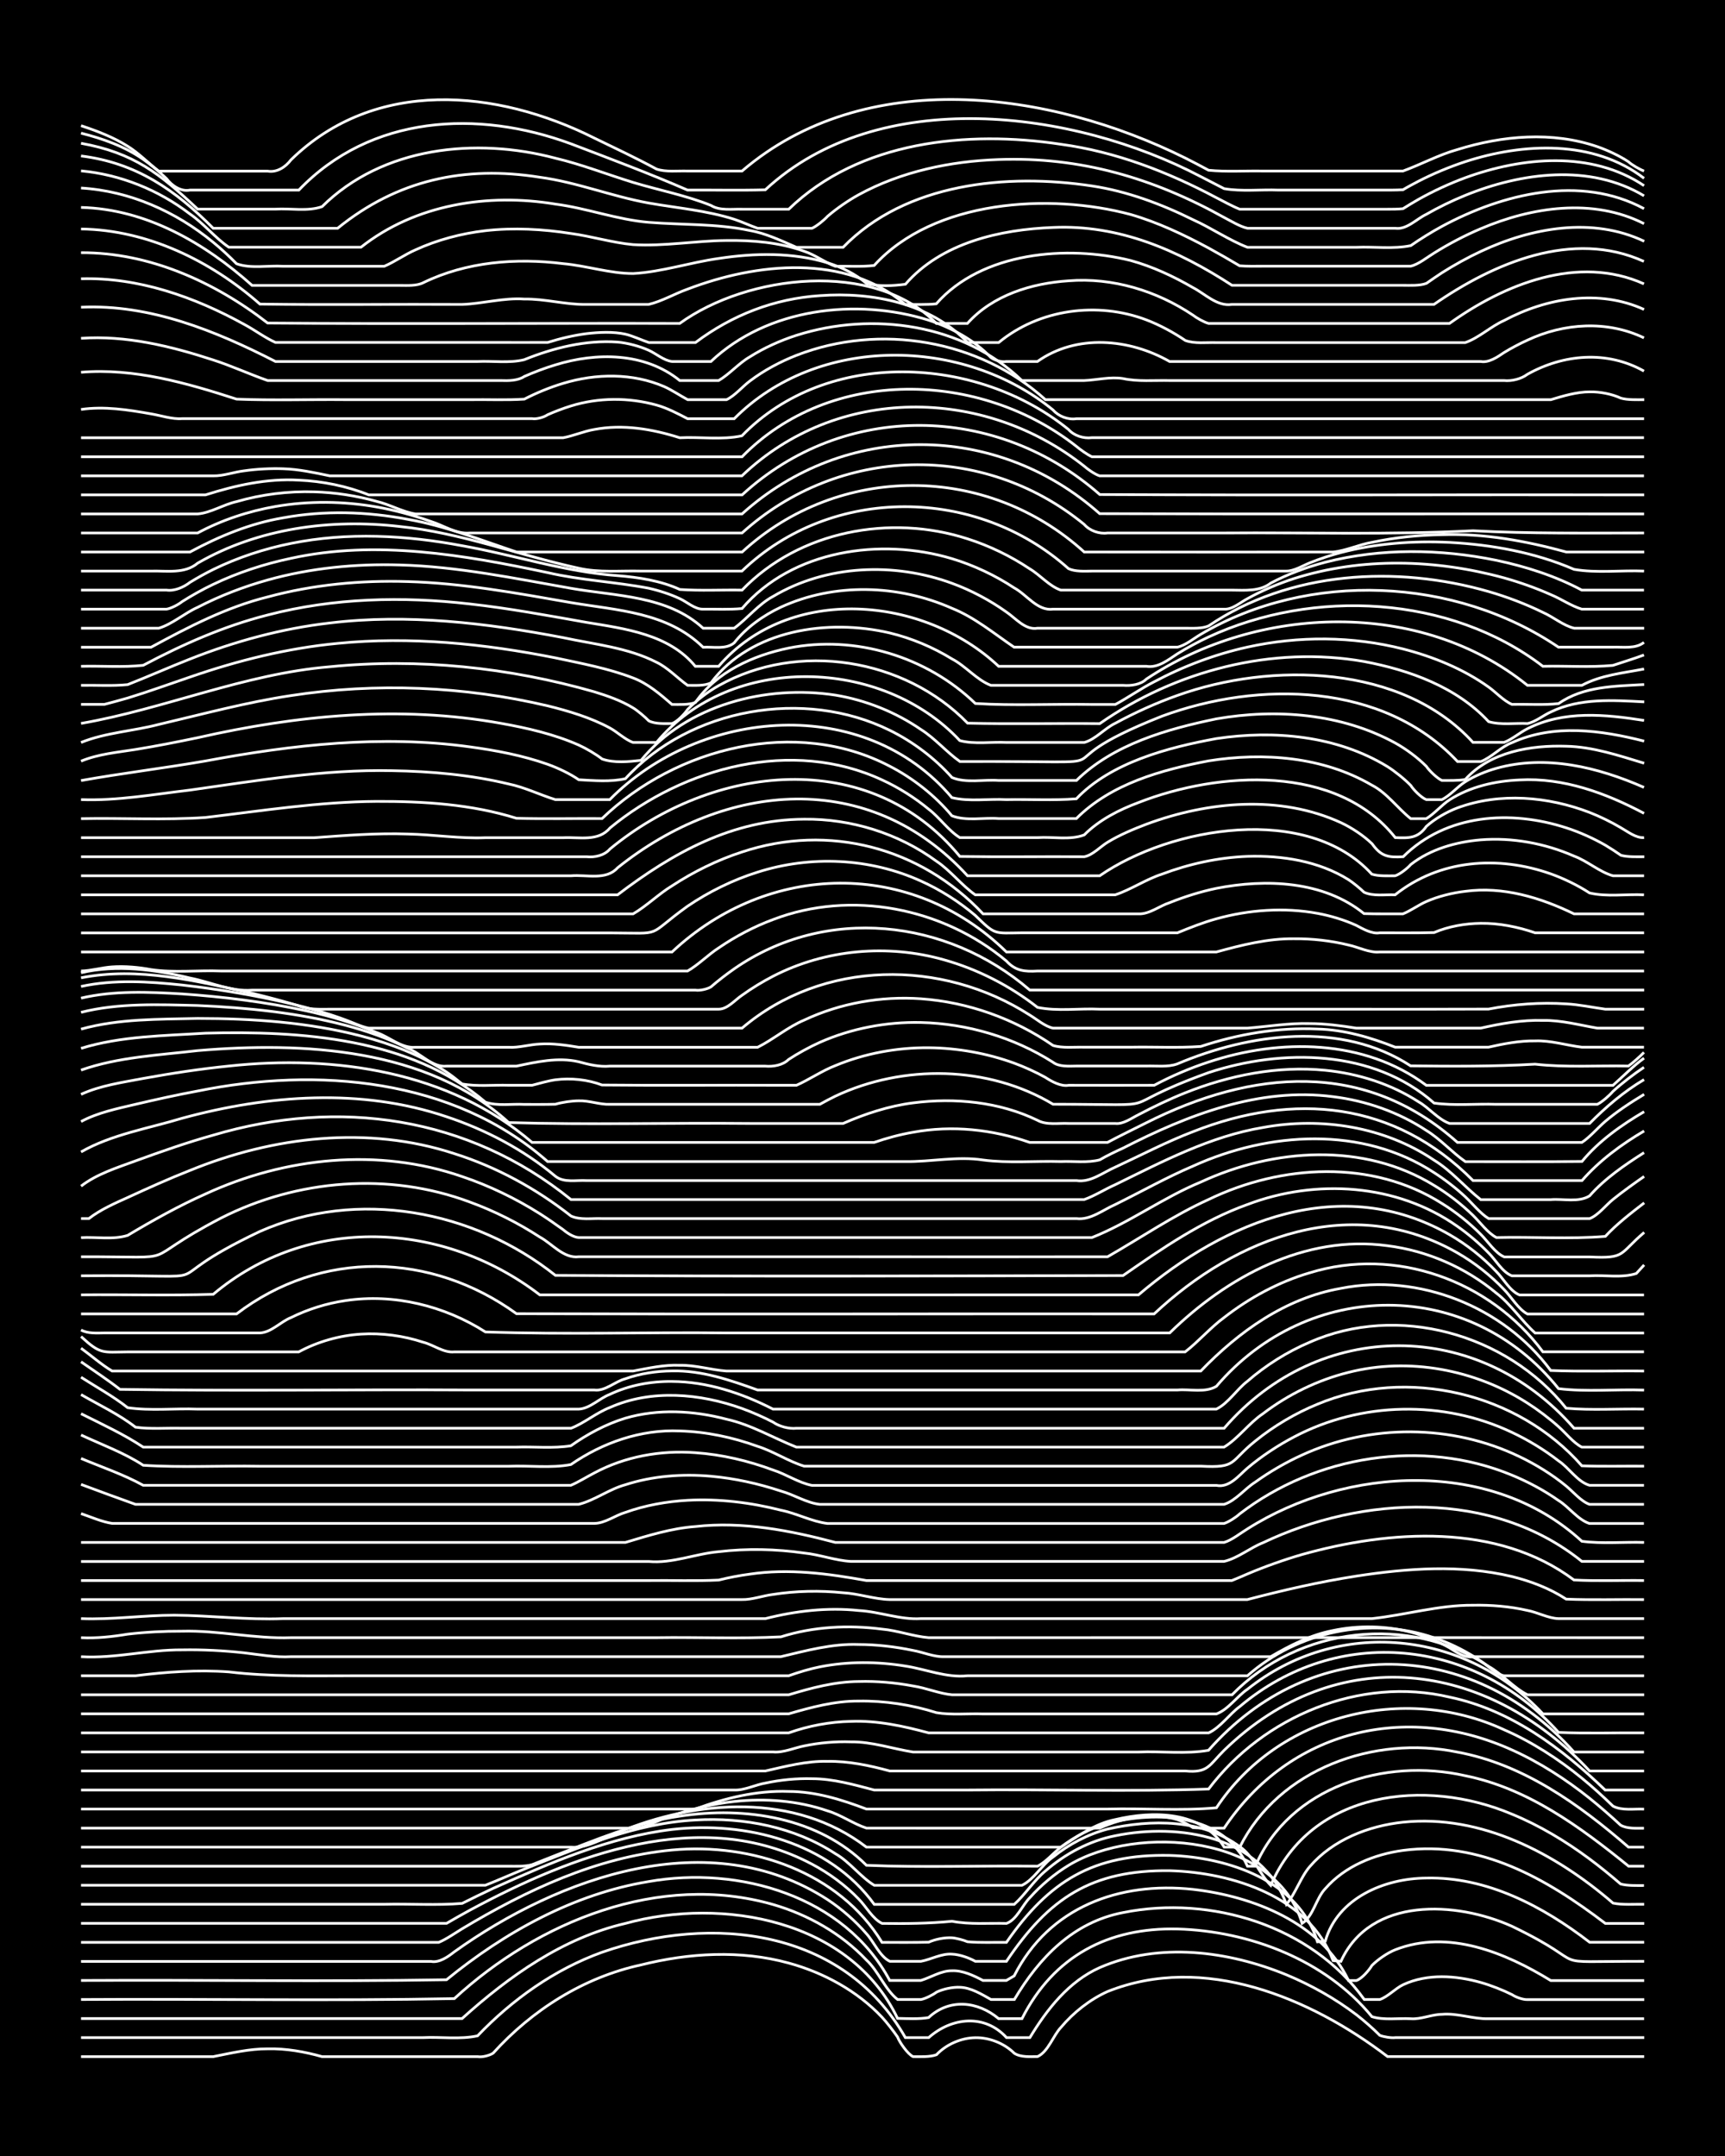 <?xml version="1.0" encoding="UTF-8"?><svg id="a" xmlns="http://www.w3.org/2000/svg" width="1920" height="2400" viewBox="0 0 192 240"><defs><style>.b{fill:none;stroke:#fff;stroke-miterlimit:10;stroke-width:.3px;}.c{stroke-width:0px;}</style></defs><rect class="c" width="192" height="240"/><path class="b" d="M9.02,228.94c4.89,0,9.83,0,14.71,0,1.97-.39,4.04-.88,6.06-.87,2.02-.05,4.12.32,6.06.87,1.69,0,3.51,0,5.19,0,2.86,0,5.8,0,8.66,0,1.08,0,2.38,0,3.46,0,.49.09,1.32-.12,1.73-.39,4.34-4.81,10.08-8.44,16.45-9.82,5.35-1.34,11.09-1.68,16.44-.21,3.88,1.06,7.62,3.09,10.39,6.03.48.51,1.34,1.62,1.73,2.2.22.59,1.13,1.91,1.73,2.19.78,0,1.85.06,2.6-.21,1.09-1.15,2.74-1.88,4.33-1.9,1.56-.03,3.22.63,4.33,1.73.71.47,1.79.38,2.6.37,1.18-.54,1.74-2.35,2.6-3.25,1.38-1.65,3.23-3.11,5.19-3.99,10.69-4.27,22.54.66,31.16,7.24h28.56"/><path class="b" d="M9.02,226.82c9.51,0,19.05,0,28.56,0,3.15,0,6.37,0,9.52,0,1.97-.1,4.13.23,6.06-.2,3.85-4.04,8.58-7.4,13.85-9.3,12.22-4.26,26.86-2.63,33.76,9.5h2.6c2.55-2.26,6.23-2.67,8.66,0h2.6c1.91-3.16,4.33-6.26,7.79-7.8,6.59-2.86,14.28-1.85,20.77.81,2.74,1.14,5.43,2.65,7.79,4.45.82.63,1.88,1.56,2.6,2.29.42.17,1.28.31,1.73.25,9.22,0,18.47,0,27.7,0"/><path class="b" d="M9.02,224.7h42.41c5.23-4.72,11.21-8.97,18.18-10.59,10.83-2.98,25.04-.4,30.29,10.57,1.09.02,2.39.1,3.46-.09,2.31-2.16,5.47-1.83,7.79.12h2.6c3.53-6.97,9.61-10.16,17.31-9.98,8.01.23,16.48,3.45,21.64,9.76,1.34.42,2.94.15,4.33.23,1.11.09,2.35-.49,3.46-.49,1.72-.16,3.49.54,5.19.49,5.76,0,11.55,0,17.31,0"/><path class="b" d="M9.02,222.58c13.84-.09,27.72.17,41.55-.1,9.35-8.61,22.84-14.1,35.49-10.47,3.89,1.13,7.6,3.23,10.39,6.19,1.31,1.2,2.07,3.3,3.46,4.38.77,0,1.83,0,2.6,0,.49-.09,1.34-.52,1.73-.82.73-.35,1.79-.58,2.6-.54,1.22.03,2.43.78,3.46,1.36.77,0,1.83,0,2.6,0,2.78-4.68,6.56-8.62,12.12-9.68,9.73-1.96,20.94,1.46,26.83,9.68.44,0,1.3,0,1.73,0,.89-.3,1.75-1.25,2.6-1.65,2.68-1.25,5.87-1.03,8.66-.24,1.12.32,2.42.83,3.46,1.35.4.28,1.24.58,1.73.55,4.31,0,8.67,0,12.98,0"/><path class="b" d="M9.02,220.46c13.55-.08,27.14.15,40.68-.08,6.49-5.3,14.16-9.56,22.5-10.93,10.01-1.78,21.8,1.59,26.83,11.01,1.08,0,2.38,0,3.46,0,1.1-.33,2.27-1.1,3.46-1.08,1.19-.06,2.44.54,3.46,1.08.77,0,1.83,0,2.6,0l.87-.51c3.87-7.66,11.7-10.52,19.91-9.63,6.71.77,14.25,3.71,17.31,10.15h.87c.61-.21,1.41-1.14,1.73-1.68.67-.67,1.72-1.4,2.6-1.75,5.89-2.31,12.25.32,17.31,3.43,3.44,0,6.95,0,10.39,0"/><path class="b" d="M9.02,218.34c8.36,0,16.74,0,25.1,0,3.15,0,6.37,0,9.52,0,1.39,0,2.94,0,4.33,0,.93.18,1.91-.53,2.6-1.07,11.68-8.36,28.41-14.32,41.54-5.81,1.55,1.02,3.12,2.39,4.33,3.8.81.87,1.48,2.53,2.6,3.07,1.08,0,2.38,0,3.46,0,1.11-.2,2.3-.89,3.46-.8.83.03,1.88.4,2.6.8,1.08,0,2.38,0,3.46,0,4.73-7.05,9.48-10.19,18.18-10.09,6.99.2,15.51,2.91,18.18,10.01l.87.08c3.29-7.23,12.84-6.69,19.04-3.9,9.62,4.63,2.81,3.88,14.71,3.9"/><path class="b" d="M9.02,216.22c10.09,0,20.2,0,30.29,0,2.27,0,4.65,0,6.92,0,.77,0,1.83,0,2.6,0,.83-.34,1.83-1.04,2.6-1.51,7.14-4.28,14.99-7.99,23.37-8.77,8.83-.83,18.59,2.43,23.37,10.28,1.69,0,3.51.02,5.19-.02.73-.33,1.79-.54,2.6-.49.45.03,1.32.26,1.73.44,1.38.13,2.94.05,4.33.07,4.75-6.85,9.68-9.86,18.18-9.68,6.47.19,14.38,2.83,16.44,9.62l.87-.08c1.37-4.81,6.6-6.99,11.25-7.02,6.74-.16,12.97,3.14,18.18,7.15h6.06"/><path class="b" d="M9.02,214.1c9.22,0,18.47,0,27.7,0,2.86,0,5.8,0,8.66,0,1.39,0,2.94,0,4.33,0,.76-.45,1.82-1.04,2.6-1.47,11.4-6.13,25.7-11.69,38.08-5.11,1.87.99,3.73,2.35,5.19,3.88.79.78,1.55,2.22,2.6,2.71,2.58.04,5.23.01,7.79-.24,1.96.38,4.08.19,6.06.24,1.15-.42,1.77-2.05,2.6-2.87,1.21-1.36,2.77-2.67,4.33-3.61,7.66-4.63,23.05-3.35,25.97,6.48,1.27-.82,1.54-2.8,2.6-3.89,2.16-2.48,5.45-3.81,8.65-4.24,8.55-1.12,15.96,3.15,22.5,8.13h4.33"/><path class="b" d="M9.02,211.98c11.24,0,22.51,0,33.76,0,2.85-.07,5.81.14,8.66-.1,1.08-.54,2.37-1.17,3.46-1.68,6.36-2.84,12.94-5.72,19.91-6.55,8.19-.94,17.47,1.41,22.5,8.34h15.58c1.19-1.06,2.22-2.69,3.46-3.71,2.19-1.91,4.92-3.38,7.79-3.93,7.05-1.45,16.32.02,19.04,7.64.97-1.12,1.62-3.08,2.6-4.2,2.57-2.99,6.53-4.54,10.39-4.95,8.69-.9,16.97,3.48,23.37,9.01,1.07.22,2.38.11,3.46.13"/><path class="b" d="M9.02,209.86c12.11,0,24.24,0,36.35,0,2.86,0,5.8,0,8.66,0,1.4-.55,2.93-1.24,4.33-1.8,6.13-2.42,12.38-5.11,19.04-5.46,5.39-.32,11.02.77,15.58,3.75,1.58.89,2.8,2.59,4.33,3.52,5.47,0,10.98,0,16.44,0,1.34-.65,2.23-2.31,3.46-3.15,1.75-1.41,3.88-2.54,6.06-3.11,4.87-1.1,10.54-1.14,14.71,1.95,1.51,1,2.23,3.08,3.46,4.32,4.5-10.57,17.22-12.01,26.83-7.94,3.06,1.25,6,3.02,8.65,4.99,1.12.83,2.41,1.88,3.46,2.79.75.21,1.82.17,2.6.17"/><path class="b" d="M9.02,207.74c13.27,0,26.55,0,39.81,0,2.57,0,5.22,0,7.79,0,.78,0,1.84.05,2.6-.17.77-.31,1.83-.73,2.6-1.03,4.5-1.74,9.04-3.68,13.85-4.37,7.22-1.12,15.44.13,20.77,5.47,6.32.27,12.71.02,19.04.1.92-.44,1.8-1.51,2.6-2.12,1.51-1.17,3.35-2.13,5.19-2.64,5.46-1.42,12.95-1.12,15.58,4.76h.87c3.82-8.88,14.45-12.11,23.37-10.07,6.95,1.4,12.79,5.69,18.18,10.07h1.73"/><path class="b" d="M9.02,205.62c14.71,0,29.43,0,44.14,0,3.44,0,6.95,0,10.39,0,1.83.16,3.53-1.01,5.19-1.61,8.82-3.7,19.75-4.49,27.7,1.61h21.64c1.87-1.22,3.81-2.63,6.06-3.07,4.15-.99,9.62-.99,12.12,3.07h1.73c4.36-8.72,14.99-12.5,24.23-10.58,7.32,1.35,13.53,5.8,19.04,10.58h1.73"/><path class="b" d="M9.02,203.5c14.71,0,29.43,0,44.14,0,5.76,0,11.55,0,17.31,0,1.48.03,2.91-1.02,4.33-1.38,2.21-.76,4.6-1.33,6.92-1.58,3.46-.38,7.08-.1,10.39,1.04,1.47.43,2.88,1.45,4.33,1.92,1.08,0,2.38,0,3.46,0,7.49,0,15.01.01,22.5,0,2.64-1.19,5.83-1.78,8.66-.94.46.15,1.34.61,1.73.89,1.08.08,2.38.04,3.46.05,7.26-10.89,20.21-14.05,32.02-8.71,3.08,1.38,6.02,3.28,8.65,5.38,1.12.9,2.41,2.02,3.46,3,.71.42,1.8.34,2.6.34"/><path class="b" d="M9.02,201.38c17.31,0,34.63,0,51.93,0,5.47,0,10.98,0,16.44,0,3.3-1.22,6.84-2.09,10.39-1.96,2.98,0,5.9.91,8.66,1.96,1.39,0,2.94,0,4.33,0,7.49,0,15.01,0,22.5,0,4.01-.11,8.13.22,12.12-.14,6.84-10.36,20.87-13.87,32.02-8.69,3.1,1.35,6.04,3.25,8.66,5.39,1.13.92,2.42,2.09,3.46,3.11,1,.54,2.37.28,3.46.34"/><path class="b" d="M9.02,199.26c17.02,0,34.05,0,51.07,0,7.2,0,14.44,0,21.64,0,1.13.05,2.36-.59,3.46-.77,1.66-.36,3.5-.54,5.19-.49,2.34,0,4.68.67,6.92,1.26,3.44,0,6.95,0,10.39,0,8.93-.1,17.92.2,26.83-.11,6.09-8.08,16.86-12.59,26.83-10.23,6.76,1.41,12.44,5.64,17.31,10.34h4.33"/><path class="b" d="M9.02,197.14c23.94,0,47.9,0,71.84,0,1.39,0,2.94,0,4.33,0,2.25-.51,4.59-1.13,6.92-1.07,2.32-.04,4.7.46,6.92,1.07,2.57,0,5.22,0,7.79,0,6.05,0,12.13,0,18.18,0,2.27,0,4.65,0,6.92,0,2.57.25,2.67-.66,4.33-2.3,12.52-12.18,29.17-10.08,40.68,2.3h6.06"/><path class="b" d="M9.02,195.02c17.88,0,35.78,0,53.66,0,7.78,0,15.59,0,23.37,0,1.13.11,2.37-.46,3.46-.67,1.66-.35,3.5-.51,5.19-.45,2.34-.03,4.65.77,6.92,1.13,3.73,0,7.52,0,11.25,0,4.6,0,9.25,0,13.85,0,2.56-.11,5.27.25,7.79-.19,11.45-13,29.25-12.6,40.68.19h7.79"/><path class="b" d="M9.02,192.9c23.94,0,47.9,0,71.84,0,2.27,0,4.65,0,6.92,0,2.19-.78,4.6-1.24,6.92-1.28,2.92-.12,5.86.52,8.66,1.28,1.39,0,2.94,0,4.33,0,6.05,0,12.13,0,18.18,0,2.86,0,5.8,0,8.66,0,1.31-.61,2.31-2.09,3.46-2.93,10.89-9.19,26.07-7.6,35.49,2.88,3.14.13,6.37.02,9.52.05"/><path class="b" d="M9.02,190.78c23.94,0,47.9,0,71.84,0,2.27,0,4.65,0,6.92,0,2.51-.73,5.14-1.44,7.79-1.42,2.9-.05,5.89.41,8.66,1.29,1.66.28,3.51.08,5.19.14,6.05,0,12.13,0,18.18,0,2.57,0,5.22,0,7.79,0,1.33-.49,2.3-1.97,3.46-2.75,10.07-8.03,24.19-6.6,32.89,2.75h11.25"/><path class="b" d="M9.02,188.66c17.59,0,35.2,0,52.8,0,8.65,0,17.32,0,25.97,0,2.51-.76,5.14-1.47,7.79-1.48,1.99-.06,4.1.13,6.06.5,1.41.21,2.91.85,4.33.98,10.38,0,20.78,0,31.16,0,7.4-7.59,19.7-9.06,28.56-3.16,1.52.85,2.79,2.4,4.33,3.16,4.31,0,8.67,0,12.98,0"/><path class="b" d="M9.02,186.54c1.98,0,4.08,0,6.06,0,3.42-.43,6.94-.68,10.39-.43,4.59.55,9.24.43,13.85.43,6.91,0,13.86,0,20.77,0,6.33,0,12.71,0,19.04,0,2.86,0,5.8,0,8.66,0,1.06-.38,2.35-.77,3.46-.99,3.11-.62,6.4-.6,9.52-.09,2.3.35,4.56,1.33,6.92,1.08,10.38,0,20.78,0,31.16,0,5.56-4.93,13.73-6.65,20.77-4.23,1.79.6,3.63,1.52,5.19,2.59.77.5,1.65,1.46,2.6,1.64,5.18,0,10.4,0,15.58,0"/><path class="b" d="M9.02,184.42c3.85.22,7.41-.79,11.25-.76,2.28-.04,4.66.08,6.92.33,1.69.2,3.49.53,5.19.43,13.84,0,27.7,0,41.54,0,4.31,0,8.67,0,12.98,0,2.82-.67,5.72-1.47,8.66-1.36,2,0,4.11.25,6.06.66,1.1.19,2.34.74,3.46.7,8.93,0,17.9,0,26.83,0,3.15,0,6.37,0,9.52,0,2.14-1.25,4.46-2.44,6.92-2.91,2.82-.6,5.86-.55,8.66.17,1.45.38,3.02,1.01,4.33,1.75.69.45,1.71,1.17,2.6.99,6.33,0,12.71,0,19.04,0"/><path class="b" d="M9.02,182.3c1.72.09,3.51-.11,5.19-.39,1.97-.23,4.07-.34,6.06-.33,4.05-.11,8.08.87,12.12.72,13.55,0,27.13,0,40.68,0,4.6-.07,9.26.14,13.85-.09,3.6-1.15,7.52-1.34,11.25-.86,1.72.15,3.49.81,5.19.95,26.55,0,53.08-.02,79.63,0"/><path class="b" d="M9.02,180.18c3.45.14,6.94-.38,10.39-.38,4.03.03,8.08.54,12.12.38,17.88,0,35.78,0,53.66,0,3.37-.86,6.92-1.27,10.39-.9,2.31.12,4.61,1.05,6.92.9,8.65,0,17.32,0,25.97,0,8.07,0,16.17,0,24.23,0,3.73-.4,7.46-1.52,11.25-1.49,1.99-.04,4.11.13,6.06.58,1.1.2,2.33.88,3.46.91,3.15,0,6.37,0,9.52,0"/><path class="b" d="M9.02,178.06c16.44,0,32.89,0,49.33,0,5.47,0,10.98,0,16.44,0,2.57,0,5.22,0,7.79,0,1.11.03,2.36-.44,3.46-.57,2.54-.4,5.23-.45,7.79-.19,1.71.09,3.49.72,5.19.76,4.89,0,9.83,0,14.71,0,8.36,0,16.74,0,25.1,0,3.98-1.04,8.05-1.98,12.12-2.61,5.7-.88,11.65-1.31,17.31.04,2.09.51,4.25,1.33,6.06,2.52,2.85.12,5.8.02,8.66.05"/><path class="b" d="M9.02,175.94c15.57,0,31.16,0,46.74,0,5.47,0,10.98,0,16.44,0,2.57-.03,5.23.07,7.79-.05,1.07-.27,2.37-.52,3.46-.66,4.33-.65,8.72-.06,12.98.71,4.6,0,9.25,0,13.85,0,8.07,0,16.17,0,24.23,0,.76,0,1.83,0,2.6,0,.42-.17,1.32-.54,1.73-.73,1.93-.82,4.04-1.57,6.06-2.16,9.74-2.74,21.79-3.56,30.29,2.83,2.56.14,5.22.02,7.79.06"/><path class="b" d="M9.02,173.82c14.71,0,29.43,0,44.14,0,6.33,0,12.71,0,19.04,0,2.64.24,5.18-.86,7.79-1.09,3.14-.37,6.39-.3,9.52.15,1.71.17,3.48.84,5.19.93,4.89,0,9.83,0,14.71,0,6.05,0,12.13,0,18.18,0,2.86,0,5.8,0,8.66,0,1.51-.35,2.89-1.51,4.33-2.08,11.08-5.28,25.55-5.94,35.49,2.08h6.92"/><path class="b" d="M9.02,171.7c13.55,0,27.13,0,40.68,0,6.62,0,13.28,0,19.91,0,2.52-.76,5.14-1.58,7.79-1.77,5.26-.59,10.52.43,15.58,1.77,4.89,0,9.83,0,14.71,0,6.62,0,13.28,0,19.91,0,2.27,0,4.65,0,6.92,0,.41,0,1.31,0,1.73,0,.87-.26,1.83-1.04,2.6-1.51,11.01-6.98,27.22-7.84,37.22,1.38,2.25.3,4.65.06,6.92.13"/><path class="b" d="M9.02,168.49c1.09.37,2.32.92,3.46,1.09.79,0,1.81,0,2.6,0,2.28,0,4.65,0,6.92,0,6.62,0,13.28,0,19.91,0,8.07,0,16.17,0,24.23,0,1.19,0,2.35-.9,3.46-1.22,2.19-.79,4.6-1.22,6.92-1.35,3.47-.19,7.02.24,10.39,1.1,1.73.34,3.45,1.27,5.19,1.48,4.89,0,9.83,0,14.71,0,6.62,0,13.28,0,19.91,0,2.27,0,4.65,0,6.92,0,.76,0,1.83,0,2.6,0,.5-.15,1.35-.7,1.73-1.06,8.46-6.52,20.36-8.44,30.29-4.33,1.78.73,3.62,1.71,5.19,2.82,1.16.7,2.16,2.15,3.46,2.57,1.98,0,4.08,0,6.06,0"/><path class="b" d="M9.02,165.24c1.98.74,4.07,1.51,6.06,2.22,4.89,0,9.82,0,14.71,0,10.67,0,21.36,0,32.02,0,.78,0,1.82,0,2.6,0,1.77-.44,3.41-1.7,5.19-2.18,3.04-.99,6.35-1.23,9.52-.95,2.62.23,5.3.82,7.79,1.65,1.42.38,2.86,1.32,4.33,1.48,4.02,0,8.1,0,12.12,0,10.96,0,21.93,0,32.89,0,1.3-.41,2.32-1.76,3.46-2.47,1.58-1.14,3.42-2.21,5.19-3.01,7.59-3.5,16.7-3.46,24.23.17,1.8.86,3.65,2,5.19,3.27.75.61,1.65,1.71,2.6,2.04,1.98,0,4.08,0,6.06,0"/><path class="b" d="M9.02,162.35c2.29.96,4.75,1.79,6.92,2.99,4.6,0,9.25,0,13.85,0,9.51,0,19.05,0,28.56,0,1.69,0,3.51,0,5.19,0,.81-.34,1.82-.97,2.6-1.37,3.42-1.84,7.4-2.55,11.25-2.26,2.93.2,5.9.9,8.66,1.93,1.43.45,2.85,1.43,4.33,1.71,3.15,0,6.37,0,9.52,0,11.82,0,23.66,0,35.49,0,1.44.29,2.49-1.1,3.46-1.93,1.55-1.31,3.39-2.53,5.19-3.47,7.43-3.93,16.65-4.11,24.23-.51,1.79.84,3.63,1.95,5.19,3.17,1.16.75,2.11,2.34,3.46,2.73,1.98,0,4.08,0,6.06,0"/><path class="b" d="M9.02,159.74c2.29,1.07,4.8,1.98,6.92,3.37,4.29.28,8.68.03,12.98.11,9.22,0,18.47,0,27.7,0,2.27-.1,4.69.24,6.92-.19,3.53-2.44,7.79-3.93,12.12-3.74,2.93.08,5.91.71,8.66,1.71,1.76.55,3.44,1.68,5.19,2.21,2.86,0,5.8,0,8.66,0,11.82,0,23.66,0,35.49,0,4.07.22,3.15-.47,6.06-2.8,2.06-1.67,4.47-3.1,6.92-4.1,9.96-4.18,22.32-1.26,29.43,6.86,2.27.09,4.65.02,6.92.04"/><path class="b" d="M9.02,157.37c2.31,1.16,4.77,2.29,6.92,3.72,10.67,0,21.36,0,32.02,0,3.15,0,6.37,0,9.52,0,1.98-.07,4.1.17,6.06-.15,1.82-1.29,3.92-2.42,6.06-3.07,3.64-1.07,7.61-.85,11.25.11,2.76.61,5.22,2.09,7.79,3.11,4.89,0,9.83,0,14.71,0,10.96,0,21.93,0,32.89,0,1.57-.95,2.79-2.69,4.33-3.72,2.8-2.14,6.1-3.75,9.52-4.6,6.73-1.71,14.08-.32,19.91,3.41,1.15.73,2.45,1.71,3.46,2.62.78.68,1.67,1.82,2.6,2.29h6.92"/><path class="b" d="M9.02,155.24c2,1.16,4.23,2.2,6.06,3.63,1.67.24,3.51.07,5.19.12,6.05,0,12.13,0,18.18,0,5.76,0,11.55,0,17.31,0,2.57,0,5.22,0,7.79,0,1.47-.56,2.84-1.74,4.33-2.31,4.63-2.06,10.04-1.57,14.71.11,1.11.4,2.41.97,3.46,1.52.68.48,1.76.77,2.6.68,4.89,0,9.83,0,14.71,0,10.96,0,21.93,0,32.89,0,10.59-12.29,28.34-12.21,38.95,0h7.79"/><path class="b" d="M9.02,153.31c1.7,1.09,3.61,2.14,5.19,3.39,2.53.37,5.23.06,7.79.16,6.05,0,12.13,0,18.18,0,8.07,0,16.17,0,24.23,0,1.24-.05,2.32-1.21,3.46-1.64,2.12-1.01,4.58-1.47,6.92-1.44,3.93.02,7.78,1.3,11.25,3.08,4.02,0,8.1,0,12.12,0,11.82,0,23.66,0,35.49,0,.41,0,1.31,0,1.73,0,1.33-.64,2.29-2.22,3.46-3.1,2.03-1.77,4.44-3.29,6.92-4.34,9.79-4.35,21.94-.95,28.56,7.34,2.84.25,5.8.04,8.66.1"/><path class="b" d="M9.02,151.59c1.39.97,2.99,2.02,4.33,3.07,12.97.2,25.97,0,38.95.07,4.6,0,9.25,0,13.85,0,1.21.16,2.32-.96,3.46-1.25,1.62-.58,3.47-.86,5.19-.87,3.29-.08,6.47,1.02,9.52,2.12,6.62,0,13.28,0,19.91,0,6.62,0,13.28,0,19.91,0,2.27,0,4.65,0,6.92,0,1.39-.12,3.09.34,4.33-.41,10.22-11.99,28.14-12.17,38.08.26,3.11.38,6.38.05,9.52.16"/><path class="b" d="M9.02,150.08c1.09.79,2.3,1.85,3.46,2.54,12.98,0,25.97,0,38.95,0,6.33,0,12.71,0,19.04,0,1.67-.31,3.48-.72,5.19-.64,1.72-.04,3.5.52,5.19.64,5.76,0,11.55,0,17.31,0,11.82,0,23.66,0,35.49,0,4.25-4.41,9.43-8.12,15.58-9.2,8.69-1.73,18.12,2.03,23.37,9.14,3.43.14,6.95.02,10.39.06"/><path class="b" d="M9.02,148.78c2.19,2.02,2.37,1.73,5.19,1.71,2.57,0,5.22,0,7.79,0,3.73,0,7.52,0,11.25,0,2.1-1.14,4.54-1.83,6.92-1.98,2.31-.15,4.73.18,6.92.9,1.12.27,2.28,1.2,3.46,1.08,7.49,0,15.01,0,22.5,0,19.61,0,39.24,0,58.86,0,1.47-1.13,2.83-2.72,4.33-3.82,2.82-2.2,6.08-3.97,9.52-4.98,9.54-2.95,20.07.83,25.97,8.79h11.25"/><path class="b" d="M9.02,148.05c.75.42,1.78.34,2.6.33,1.39,0,2.94,0,4.33,0,4.31,0,8.67,0,12.98,0,1.26-.05,2.32-1.26,3.46-1.71,1.87-.93,3.99-1.59,6.06-1.89,5.38-.81,11.01.57,15.58,3.49,8.92.31,17.9.01,26.83.11,16.44,0,32.89,0,49.33,0,6.37-6.24,15.07-10.97,24.23-9.71,4.41.55,8.7,2.42,12.12,5.27,1.61,1.21,2.84,3.12,4.33,4.45h12.12"/><path class="b" d="M9.02,146.26h17.31c9.42-7.18,21.65-6.9,31.16-.02,23.65.07,47.32,0,70.97.02,9.18-8.6,22.05-13.49,33.76-6.79,1.87,1.07,3.71,2.51,5.19,4.08.79.79,1.58,2.19,2.6,2.72h12.98"/><path class="b" d="M9.02,144.14c4.89-.05,9.83.09,14.71-.06,10.59-8.92,25.6-8.18,36.35.06,22.21,0,44.43.01,66.64,0,9.71-8.28,22.62-13.57,34.62-6.7,1.87,1.07,3.71,2.52,5.19,4.09.79.77,1.53,2.2,2.6,2.62h13.85"/><path class="b" d="M9.02,142.02c17.9-.19,6.6,1.39,19.91-4.94,10.84-4.79,23.74-2.39,32.89,4.89,21.05.13,42.13.07,63.18.02,4.35-3.02,8.82-6.11,13.85-7.91,7.61-2.89,16.63-2.33,23.37,2.44,1.17.81,2.47,1.92,3.46,2.95.78.75,1.53,2.15,2.6,2.55,2.86,0,5.8,0,8.66,0,1.68-.11,3.58.27,5.19-.26l.87-.95"/><path class="b" d="M9.02,139.9c12.12-.03,5.66.86,15.58-4.31,8.5-4.32,18.73-5.14,27.7-1.78,2.7.98,5.38,2.33,7.79,3.9,1.37.74,2.64,2.4,4.33,2.19,10.38,0,20.78,0,31.16,0,9.22,0,18.47.02,27.7,0,3.72-2.13,7.34-4.61,11.25-6.38,8.09-3.91,18.18-4.5,25.97.45,1.51.93,3.08,2.18,4.33,3.45.75.74,1.59,2.07,2.6,2.5,3.15,0,6.37,0,9.52,0,4.05.19,3.21-.31,6.06-2.73"/><path class="b" d="M9.02,137.77c1.68-.1,3.57.26,5.19-.25,2.78-1.66,5.69-3.29,8.66-4.61,8.87-4.1,19.25-5.17,28.56-1.94,3.01,1.01,5.97,2.44,8.66,4.14.79.5,1.84,1.23,2.6,1.78.42.36,1.16.85,1.73.87,9.51,0,19.05,0,28.56,0,9.51,0,19.05,0,28.56,0,4.18-1.66,7.94-4.46,12.12-6.18,8.12-3.77,18.13-4.45,25.97.38,1.51.9,3.07,2.11,4.33,3.34.75.73,1.64,1.97,2.6,2.46,4.01-.1,8.12.2,12.12-.13,1.24-1.35,2.88-2.61,4.33-3.73"/><path class="b" d="M9.02,135.65h.87c1.27-.99,2.88-1.7,4.33-2.35,2.25-1.04,4.61-2.1,6.92-3.01,9.26-3.79,19.81-5.03,29.43-1.87,4.69,1.48,9.12,3.9,12.98,6.94,1.03.48,2.36.24,3.46.29,1.98,0,4.08,0,6.06,0,5.76,0,11.55,0,17.31,0,9.8,0,19.63,0,29.43,0,1.57.19,2.97-.98,4.33-1.57,2.86-1.41,5.72-3.03,8.66-4.28,8.43-3.83,18.83-4.49,26.83.74,1.16.74,2.46,1.74,3.46,2.68.76.71,1.69,1.88,2.6,2.43,3.73,0,7.52,0,11.25,0,.96-.38,1.81-1.51,2.6-2.14,1.05-.85,2.35-1.78,3.46-2.55"/><path class="b" d="M9.02,132.04c1.76-1.36,4-2.05,6.06-2.81,2.83-1.03,5.75-2.06,8.66-2.87,13.94-4.15,28.39-2.08,39.81,7.17,15.29,0,30.59,0,45.87,0,2.86,0,5.8,0,8.66,0,.77,0,1.83,0,2.6,0,1.14-.4,2.36-1.18,3.46-1.66,5.27-2.58,10.59-5.39,16.44-6.36,6.5-1.2,13.52-.09,19.04,3.64,1.91,1.16,3.46,3.03,5.19,4.39,2.57,0,5.22,0,7.79,0,1.39-.12,3.09.35,4.33-.42,1.68-1.92,3.92-3.45,6.06-4.81"/><path class="b" d="M9.02,128.23c3.43-1.96,7.5-2.61,11.25-3.75,9.56-2.6,19.92-3.39,29.43-.17,4.37,1.45,8.58,3.67,12.12,6.63.95.75,2.34.41,3.46.48,1.98,0,4.08,0,6.06,0,5.76,0,11.55,0,17.31,0,10.38,0,20.78,0,31.16,0,1.58.24,2.96-.91,4.33-1.5,2.85-1.32,5.72-2.83,8.66-3.95,11.26-4.44,22.41-3.37,31.16,5.45h12.12c1.93-2.22,4.4-4.04,6.92-5.52"/><path class="b" d="M9.02,124.85c1.85-1,4.03-1.44,6.06-1.92,2.26-.53,4.64-1.06,6.92-1.48,13.28-2.7,28.42-1.45,38.95,7.85,13.27,0,26.55,0,39.81,0,2.86.05,5.79-.62,8.66-.17,2.84.37,5.8.09,8.66.17,1.39-.06,2.98.17,4.33-.19.74-.44,1.81-.95,2.6-1.31,7.18-3.68,15.16-6.8,23.37-5.72,3.66.45,7.3,1.72,10.39,3.77,1.53.93,2.87,2.45,4.33,3.46,4.31-.01,8.67.03,12.98-.02,1.87-2.28,4.4-4.06,6.92-5.54"/><path class="b" d="M9.02,121.82c2.15-.99,4.62-1.33,6.92-1.77,3.13-.57,6.35-1.06,9.52-1.38,11.77-1.28,24.54.58,33.76,8.5,11.53,0,23.09,0,34.62,0,1.09,0,2.38,0,3.46,0,1.36-.47,2.91-.89,4.33-1.13,4.34-.8,8.84-.32,12.98,1.13,2.86,0,5.8,0,8.66,0,1.37-.73,2.94-1.49,4.33-2.19,11.75-5.92,24.28-7.05,34.62,2.19h13.85c.88-.57,1.8-1.66,2.6-2.34,1.29-1.1,2.88-2.14,4.33-3.01"/><path class="b" d="M9.02,119.12c4.13-1.46,8.66-1.66,12.98-2.17,11.7-.99,25.52-.31,34.62,8.01,8.92.27,17.9.01,26.83.1,3.44,0,6.95,0,10.39,0,2.46-1.08,5.11-1.95,7.79-2.29,4.65-.6,9.6-.12,13.85,1.94,1,.56,2.36.29,3.46.35,1.69,0,3.51,0,5.19,0,.89.11,1.84-.61,2.6-.98,1.64-.87,3.46-1.74,5.19-2.43,4.91-1.96,10.29-3.03,15.58-2.51,3.65.36,7.3,1.51,10.39,3.51,1.16.65,2.19,1.98,3.46,2.41.76,0,1.83,0,2.6,0,4.31,0,8.67,0,12.98,0,1.79-1.82,3.85-3.58,6.06-4.88"/><path class="b" d="M9.02,116.7c4.44-1.37,9.24-1.4,13.85-1.69,10.54-.28,22.82.51,31.16,7.68,1.33.46,2.94.17,4.33.25,1.08,0,2.38.01,3.46-.02.75-.22,1.81-.38,2.6-.38,1.11-.05,2.36.44,3.46.39,4.02,0,8.1,0,12.12,0,2.57,0,5.22,0,7.79,0,1.08,0,2.38,0,3.46,0,.41-.24,1.3-.7,1.73-.91,7.55-3.56,17.02-3.42,24.23.9,13.97.01,5.66.71,17.31-3.52,8.21-2.7,18.34-2.6,25.1,3.39,2.25.32,4.65.06,6.92.14,3.73,0,7.52,0,11.25,0,.52-.25,1.36-.99,1.73-1.43,1.01-.93,2.32-1.93,3.46-2.69"/><path class="b" d="M9.02,114.56c4.19-1.17,8.67-1.09,12.98-1.19,6.09,0,12.26.42,18.18,1.95,3.31.87,6.65,2.12,9.52,4.02.46.3,1.31.97,1.73,1.32,1.66.31,3.51.09,5.19.15.78,0,1.82,0,2.6,0,.77-.2,1.81-.5,2.6-.61,1.71-.22,3.58-.03,5.19.58,6.62.07,13.28,0,19.91.03.43,0,1.3,0,1.73,0,1.42-.63,2.87-1.63,4.33-2.19,3.26-1.36,6.86-2.02,10.39-1.99,3.22.03,6.5.62,9.52,1.72,1.12.41,2.42,1,3.46,1.58.69.45,1.73,1.04,2.6.88,3.15,0,6.37.01,9.52,0,1.9-1.02,4.01-1.92,6.06-2.59,7.94-2.64,17.32-2.57,24.23,2.6h20.77c1.08-.96,2.29-2.19,3.46-3.03"/><path class="b" d="M9.02,112.69c4.21-1.06,8.67-.86,12.98-.76,5.52.24,11.09.8,16.44,2.2,2.35.62,4.75,1.46,6.92,2.55,1.43.54,2.77,2.17,4.33,2,2.57,0,5.22,0,7.79,0,2.25-.48,4.62-1.01,6.92-.49,1.08.3,2.33.6,3.46.49,5.76,0,11.55,0,17.31,0,.87.08,1.96-.1,2.6-.74,1.03-.68,2.33-1.39,3.46-1.9,3.51-1.56,7.42-2.3,11.25-2.22,5.16.12,10.35,1.65,14.71,4.42.67.53,1.79.44,2.6.43,1.08,0,2.38,0,3.46,0,1.38,0,2.94,0,4.33,0,1.09-.04,2.42.15,3.46-.24,8.06-3.42,18.28-4.8,25.97.22,4.6.05,9.26.08,13.85-.19,3.42.39,6.95.14,10.39.21.47-.33,1.33-1.1,1.73-1.52"/><path class="b" d="M9.02,111.11c3.66-.86,7.52-.69,11.25-.47,4.63.32,9.31.9,13.85,1.89,2.63.58,5.31,1.36,7.79,2.41,1.41.47,2.78,1.78,4.33,1.64,3.44,0,6.95,0,10.39,0,1.1.07,2.36-.32,3.46-.36,1.4-.1,2.95.13,4.33.36,6.62,0,13.28,0,19.91,0,1.74-.87,3.37-2.27,5.19-3.03,4.01-1.89,8.56-2.68,12.98-2.37,5.24.37,10.4,2.22,14.71,5.2,1.05.32,2.38.16,3.46.19,1.68,0,3.51,0,5.19,0,2.56-.05,5.23.1,7.79-.08,4.15-1.38,8.6-2.14,12.98-1.94,2.98.07,5.91.93,8.66,2.02,2.57,0,5.22,0,7.79,0,.76,0,1.84,0,2.6,0,1.66-.38,3.48-.73,5.19-.7,1.72-.07,3.51.5,5.19.7,2.27,0,4.65,0,6.92,0"/><path class="b" d="M9.02,109.81c3.68-.8,7.54-.55,11.25-.16,4.05.46,8.14,1.15,12.12,2.08,2.01.48,4.12,1.08,6.06,1.8.77.28,1.78.77,2.6.92.43,0,1.3,0,1.73,0,13.27,0,26.55,0,39.81,0,9-7.66,22.25-7.73,32.02-1.46.77.46,1.69,1.27,2.6,1.46,1.39,0,2.94,0,4.33,0,3.15,0,6.37,0,9.52,0,2.57,0,5.22,0,7.79,0,2.27-.18,4.63-.58,6.92-.51,1.7,0,3.52.24,5.19.51,3.44,0,6.95,0,10.39,0,1.08,0,2.38,0,3.46,0,2.24-.51,4.62-.93,6.92-.86,2.02-.04,4.09.52,6.06.86,1.68,0,3.51,0,5.19,0"/><path class="b" d="M9.02,108.85c6.35-1.26,12.84.35,19.04,1.72,1.7.41,3.52.89,5.19,1.4,1.05.43,2.35.38,3.46.37,8.65,0,17.32,0,25.97,0,5.76,0,11.55,0,17.31,0,.99,0,1.83-1.04,2.6-1.55,1.03-.75,2.33-1.54,3.46-2.12,5.81-3,12.77-3.61,19.04-1.82,3.74,1.05,7.33,2.89,10.39,5.29,2.22.46,4.66.09,6.92.2,4.02,0,8.1,0,12.12,0,10.38-.01,20.78.02,31.16-.01,2.82-.55,5.79-.77,8.66-.58,1.4.07,2.94.4,4.33.59,1.38,0,2.94,0,4.33,0"/><path class="b" d="M9.02,108.28c4-.92,8.18-.36,12.12.59,2.29.44,4.56,1.54,6.92,1.35,11.82,0,23.66,0,35.49,0,3.44,0,6.95,0,10.39,0,1.08,0,2.38,0,3.46,0,.47.08,1.32-.11,1.73-.36.73-.64,1.79-1.46,2.6-2.02,10.19-7.07,23.64-5.58,32.89,2.37,22.79,0,45.59,0,68.38,0"/><path class="b" d="M9.02,108.09c1.1-.02,2.36-.39,3.46-.46,1.4-.1,2.95.04,4.33.3,2.53.38,5.23.06,7.79.16,17.31,0,34.63,0,51.93,0,1.18-.67,2.32-1.84,3.46-2.57,1.85-1.27,3.95-2.38,6.06-3.16,8.68-3.33,18.89-1.31,25.97,4.62,1.03,1.12,2.04,1.19,3.46,1.11,1.09,0,2.38,0,3.46,0,3.44,0,6.95,0,10.39,0,17.88,0,35.78,0,53.66,0"/><path class="b" d="M9.02,105.97h65.78c10.69-10.04,26.63-10.38,37.22,0,7.78,0,15.59,0,23.37,0,2.8-.77,5.72-1.51,8.66-1.47,2-.02,4.12.22,6.06.7,1.09.23,2.32.89,3.46.77,9.8,0,19.63,0,29.43,0"/><path class="b" d="M9.02,103.85c15.29,0,30.59,0,45.87,0,4.31,0,8.67,0,12.98,0,6.22.02,3.87.48,8.65-2.97,2.37-1.61,5.05-2.93,7.79-3.79,5.91-1.89,12.52-1.59,18.18.98,2.15.96,4.27,2.31,6.06,3.83,2.28,2.22,2.04,1.97,5.19,1.94,4.31,0,8.67,0,12.98,0,1.38,0,2.94,0,4.33,0,1.36-.56,2.9-1.17,4.33-1.56,3.63-1.01,7.54-1.29,11.25-.61,1.43.26,3,.73,4.33,1.34.72.38,1.74.98,2.6.83,1.98-.01,4.08.03,6.06-.03,1.59-.69,3.47-1.01,5.19-1.03,2.03-.03,4.15.4,6.06,1.06,4.02,0,8.1,0,12.12,0"/><path class="b" d="M9.02,101.73h61.45c1.48-.86,2.86-2.23,4.33-3.12,2.39-1.57,5.07-2.89,7.79-3.77,9.65-3.21,19.9-.5,26.83,6.89,5.76,0,11.55,0,17.31,0,1.2.05,2.36-.9,3.46-1.25,1.64-.66,3.46-1.23,5.19-1.59,5.49-1.08,11.93-.85,16.44,2.81,1.39.05,2.94.02,4.33.03.82-.32,1.79-1.02,2.6-1.37,1.32-.58,2.89-.97,4.33-1.14,4.21-.57,8.37.69,12.12,2.51,2.57,0,5.22,0,7.79,0"/><path class="b" d="M9.02,99.61h59.72c6.18-4.7,12.77-8.38,20.77-8.42,5.22-.06,10.5,1.58,14.71,4.67,1.55,1.02,2.82,2.7,4.33,3.75,5.18,0,10.4,0,15.58,0,1.75-.58,3.43-1.73,5.19-2.3,3.02-1.14,6.29-1.86,9.52-1.98,3.86-.12,7.93.52,11.25,2.59.47.3,1.34,1.01,1.73,1.4,1.02.48,2.37.24,3.46.29,4.94-3.94,11.46-4.4,17.31-2.34,1.46.52,3.03,1.28,4.33,2.13,1.93.46,4.09.11,6.06.21"/><path class="b" d="M9.02,97.49c15.29,0,30.59,0,45.87,0,2.86,0,5.8,0,8.66,0,1.77-.15,3.91.54,5.19-.89,12.01-9.62,27.99-11.09,38.95.89h14.71c7.94-5.49,23.13-8.05,30.29-.18.76.24,1.81.18,2.6.18.53-.17,1.37-.83,1.73-1.25,2.19-1.72,5.05-2.52,7.79-2.75,3.52-.28,7.16.39,10.39,1.81,1.48.54,2.83,1.77,4.33,2.19,1.08,0,2.38,0,3.46,0"/><path class="b" d="M9.02,95.37c15,0,30.01,0,45.01,0,2.86,0,5.8,0,8.66,0,.77,0,1.83,0,2.6,0,.9.1,1.99-.14,2.6-.86,11.41-9.43,28.8-11.49,38.95.83,4.6.07,9.25,0,13.85.03.94-.18,1.8-1.14,2.6-1.62,1.31-.8,2.9-1.47,4.33-2.01,6.85-2.54,14.85-3.28,21.64-.16,1.19.56,2.51,1.43,3.46,2.35,1.01,1.41,1.79,1.54,3.46,1.44,4.8-4.78,11.98-5.23,18.18-3.21,1.45.47,3.01,1.17,4.33,1.93.44.26,1.31.82,1.73,1.12.76.21,1.82.16,2.6.16"/><path class="b" d="M9.02,93.25c8.65,0,17.32,0,25.97,0,3.43-.25,6.94-.53,10.39-.41,2.87.06,5.78.53,8.66.41,2.86,0,5.8,0,8.66,0,1.78-.09,3.89.47,5.19-1.08,8.25-6.79,20.28-10.01,30.29-5.35,1.82.83,3.66,1.99,5.19,3.26,1.18.89,2.2,2.39,3.46,3.16,2.86,0,5.8,0,8.66,0,1.68-.12,3.6.31,5.19-.3,1.66-1.67,3.88-2.8,6.06-3.61,8.89-3.48,22.04-4.32,28.56,3.91,1.51.06,2.52.1,3.46-1.25.95-.85,2.27-1.61,3.46-2.06,4.72-1.74,10.08-1.27,14.71.51,1.13.44,2.42,1.07,3.46,1.69.75.42,1.69,1.18,2.6,1.11"/><path class="b" d="M9.02,91.13c4.6-.09,9.26.18,13.85-.13,6.32-.75,12.66-1.75,19.04-1.79,5.22-.02,10.57.31,15.58,1.88,3.15.08,6.37.01,9.52.03,8.25-7.93,21.58-11.3,32.02-5.83,2.6,1.34,5.05,3.27,6.92,5.52,1.59.62,3.52.18,5.19.31,2.86,0,5.8,0,8.66,0,3.88-3.88,9.47-5.42,14.71-6.42,6.1-.98,12.76-.47,18.18,2.7,1.68.86,2.89,2.59,4.33,3.73h1.73c.87-.51,1.75-1.56,2.6-2.1,2.29-1.47,5.1-2.1,7.79-2.21,4.89-.27,9.59,1.46,13.85,3.72"/><path class="b" d="M9.02,89.01c4.05.15,8.11-.59,12.12-1.06,7.45-1.05,14.95-2.32,22.5-2.16,4.34.07,8.75.46,12.98,1.48,1.76.36,3.5,1.22,5.19,1.74,1.98,0,4.08,0,6.06,0,10.11-10.25,28.35-11.75,38.08-.22,1.93.47,4.09.11,6.06.22,2.56-.05,5.23.11,7.79-.09,3.85-4.05,10.23-5.72,15.58-6.7,6.42-.97,13.41-.33,19.04,3.11.84.53,1.9,1.38,2.6,2.1.31.49,1.18,1.37,1.73,1.58h1.73c.9-.42,1.76-1.46,2.6-1.98,1.01-.64,2.31-1.18,3.46-1.5,5.53-1.55,11.32-.13,16.44,2.12"/><path class="b" d="M9.02,86.89c4.56-.82,9.26-1.38,13.85-2.18,9.68-1.81,19.62-2.93,29.43-1.57,2.9.39,5.89.96,8.66,1.94,1.14.41,2.46,1.03,3.46,1.72,1.67.09,3.56.26,5.19-.12,7.19-7.87,19.91-10.09,29.43-5.38,2.58,1.27,5.01,3.1,6.92,5.25,1.56.66,3.53.2,5.19.33,2.86,0,5.8,0,8.66,0,4.13-4.03,10.06-5.72,15.58-6.86,6.67-1.16,13.9-.6,19.91,2.69,1.19.66,2.5,1.63,3.46,2.6.32.48,1.2,1.33,1.73,1.57.77,0,1.83.03,2.6-.11,2.77-3.09,7.29-3.83,11.25-3.7,2.96.06,5.85,1.04,8.66,1.89"/><path class="b" d="M9.02,84.73c1.89-.79,4.05-.98,6.06-1.3,2.29-.37,4.66-.84,6.92-1.31,11.04-2.51,22.54-3.63,33.76-1.6,2.92.52,5.93,1.21,8.66,2.42.82.37,1.89,1,2.6,1.55,1.31.47,2.96.3,4.33.15,5.06-6.18,13.94-8.45,21.64-7.26,3.38.56,6.7,1.89,9.52,3.83,1.53.96,2.86,2.52,4.33,3.56,21.88-.09,6.9,1.13,22.5-5.05,10.74-3.96,24.61-3.78,32.89,5.05.77,0,1.82,0,2.6,0,1.2-.46,2.24-1.65,3.46-2.1,4.66-2.12,9.92-1.39,14.71-.17"/><path class="b" d="M9.02,82.65c2.74-1.11,5.81-1.26,8.66-2.01,4.87-1.14,9.76-2.47,14.71-3.21,9.47-1.46,19.24-1.05,28.56,1.14,2.35.58,4.79,1.31,6.92,2.46.81.43,1.72,1.32,2.6,1.62.76,0,1.83,0,2.6,0,8.28-9.98,25.11-9.49,33.76-.21,1.64.44,3.51.12,5.19.21,2.86,0,5.8,0,8.66,0,1.26-.34,2.29-1.59,3.46-2.14,2.19-1.19,4.57-2.27,6.92-3.1,10.43-3.74,24.98-3.47,32.89,5.23,1.09,0,2.38,0,3.46,0,.85-.31,1.79-1.12,2.6-1.52,4.03-2.06,8.68-1.6,12.98-.92"/><path class="b" d="M9.02,80.53c9.27-1.61,18.21-5.53,27.7-6.31,9.85-.98,19.92.07,29.43,2.79,1.44.44,3.04,1,4.33,1.8.48.29,1.34,1.02,1.73,1.43.72.38,1.81.3,2.6.3.58-.21,1.39-1.07,1.73-1.57.96-.99,2.26-1.98,3.46-2.65,8.82-4.96,20.68-3.05,27.7,4.18,4.89.12,9.83,0,14.71.05,8.43-5.9,19.23-8.71,29.43-6.91,5.04.95,10.3,2.84,13.85,6.69,1.35.4,2.94.14,4.33.21.87-.17,1.8-.94,2.6-1.29,3.23-1.57,6.91-1.3,10.39-1.12"/><path class="b" d="M9.02,78.41c.78,0,1.82,0,2.6,0,.78-.21,1.83-.48,2.6-.71,2.3-.7,4.65-1.56,6.92-2.33,5.31-1.84,10.84-3.22,16.44-3.75,8.09-.8,16.29.03,24.23,1.61,2.88.62,5.9,1.17,8.66,2.24,1.61.6,3.05,1.84,4.33,2.95.78,0,1.85.06,2.6-.22,2.34-3.42,6.44-5.25,10.39-6.06,7.38-1.48,15.37.94,20.77,6.17,4.29.27,8.68.03,12.98.11.78,0,1.82,0,2.6,0,1.42-.76,2.89-1.8,4.33-2.53,3.25-1.73,6.79-3.07,10.39-3.86,5.67-1.25,11.67-1.22,17.31.21,3.35.86,6.7,2.22,9.52,4.24.79.56,1.69,1.55,2.6,1.93,1.68-.04,3.52.1,5.19-.09,2.77-1.95,6.28-1.93,9.52-2.12"/><path class="b" d="M9.02,76.29c1.69-.03,3.51.09,5.19-.08,2.29-.9,4.63-1.94,6.92-2.84,4.99-1.98,10.25-3.41,15.58-4.02,8.66-1.05,17.44,0,25.97,1.63,3.47.75,7.19,1.1,10.39,2.74,1.24.59,2.36,1.78,3.46,2.57.79,0,1.86.08,2.6-.27,4.44-5.95,13.05-7.17,19.91-5.56,2.41.58,4.81,1.59,6.92,2.89,1.51.78,2.78,2.36,4.33,2.94,3.73,0,7.52,0,11.25,0,1.08,0,2.38,0,3.46,0,.86.07,1.95-.06,2.6-.7,12.42-8.3,30.54-8.91,42.41.7,1.98,0,4.08,0,6.06,0,2.12-1.14,4.6-1.37,6.92-1.82"/><path class="b" d="M9.02,74.17c2.27-.06,4.67.14,6.92-.11,4.39-2.33,9.02-4.38,13.85-5.6,7.32-1.91,15.02-2.09,22.5-1.23,4.34.48,8.69,1.29,12.98,2.05,4.28.71,9.19,1.31,12.12,4.89h2.6c7.86-9.15,22.82-7.86,31.16,0,5.47,0,10.98,0,16.44,0,1.3.22,2.45-.73,3.46-1.39,1.05-.65,2.34-1.35,3.46-1.87,11.66-5.41,26.87-4.67,37.22,3.26,2.56-.06,5.24.14,7.79-.1,1.09-.36,2.39-.76,3.46-1.16"/><path class="b" d="M9.02,72.05c2.57,0,5.22,0,7.79,0,4.13-2.24,8.38-4.46,12.98-5.6,5.05-1.37,10.36-1.87,15.58-1.71,6.11.17,12.17,1.29,18.18,2.34,5.2.88,10.71,1.05,14.71,4.97,1.12-.07,2.53.28,3.46-.49,1.33-1.7,3.25-3.06,5.19-3.97,5.96-2.75,13.09-2.52,19.04.12,2.53,1.01,4.71,2.83,6.92,4.33,4.02,0,8.1,0,12.12,0,1.98,0,4.08,0,6.06,0,.89-.19,1.83-.98,2.6-1.43,12.03-7.1,28.29-6.38,39.81,1.43,1.98,0,4.08,0,6.06,0,1.12-.04,2.52.22,3.46-.53"/><path class="b" d="M9.02,69.93c2.86,0,5.8,0,8.66,0,1.51-.46,2.88-1.69,4.33-2.33,2.45-1.27,5.13-2.3,7.79-3.04,4.76-1.33,9.78-1.82,14.71-1.67,6.41.17,12.75,1.49,19.04,2.6,5.03.89,10.72.78,14.71,4.44h3.46c1.45-1.06,2.71-2.68,4.33-3.54,5.94-3.53,13.49-3.82,19.91-1.46,2.11.77,4.23,1.89,6.06,3.2,1.03.69,2.09,2.04,3.46,1.8,4.02,0,8.1,0,12.12,0,1.39,0,2.94,0,4.33,0,.79,0,1.86.07,2.6-.26,9.02-6.12,20.89-6.77,31.16-3.82,2.04.59,4.15,1.39,6.06,2.33,1.12.49,2.27,1.47,3.46,1.75,2.57,0,5.22,0,7.79,0"/><path class="b" d="M9.02,67.81c3.15,0,6.37,0,9.52,0,.51-.08,1.34-.52,1.73-.84,1.05-.67,2.34-1.39,3.46-1.92,2.73-1.31,5.7-2.28,8.66-2.9,9.48-2.08,19.22-.38,28.56,1.59,3.69.86,7.54,1.03,11.25,1.74,1.12.25,2.43.67,3.46,1.16.79.35,1.68,1.2,2.6,1.17,1.38-.02,2.95.07,4.33-.07,5.58-6.52,15.44-7.93,23.37-5.55,2.42.73,4.82,1.86,6.92,3.25,1.4.75,2.59,2.6,4.33,2.37,6.33,0,12.71,0,19.04,0,.92.06,1.83-.77,2.6-1.17,1.61-.9,3.44-1.67,5.19-2.24,7.54-2.39,15.79-2.15,23.37-.07,1.72.48,3.56,1.13,5.19,1.86,1.11.45,2.31,1.28,3.46,1.62,2.27,0,4.65,0,6.92,0"/><path class="b" d="M9.02,65.69c3.15,0,6.37,0,9.52,0,.89.13,1.92-.33,2.6-.86.76-.47,1.8-1.05,2.6-1.44,2.72-1.33,5.69-2.31,8.66-2.9,6.27-1.27,12.79-.92,19.04.26,5.77,1.02,11.44,2.92,17.31,3.33,2.33.19,4.79.56,6.92,1.54,2.27.16,4.65.03,6.92.07,6.34-6.6,16.52-8.49,25.1-5.71,2.42.77,4.82,1.93,6.92,3.34,1.14.67,2.19,1.94,3.46,2.37,6.33,0,12.71,0,19.04,0,1.45.01,3.11.17,4.33-.78,1.88-1,4-1.78,6.06-2.32,6.2-1.59,12.79-1.5,19.04-.22,3.27.69,6.57,1.74,9.52,3.32,2.27,0,4.65,0,6.92,0"/><path class="b" d="M9.02,63.57c2.57,0,5.22,0,7.79,0,1.75-.05,3.74.34,5.19-.88,6.74-3.9,14.84-4.97,22.5-4.08,6.81.69,13.26,3.2,19.91,4.64,2.24.52,4.65.26,6.92.32,3.73,0,7.52,0,11.25,0,9.98-9.6,26.13-9.42,36.35-.27.74.35,1.8.28,2.6.27,1.39,0,2.94,0,4.33,0,4.31,0,8.67,0,12.98,0,1.39,0,2.94,0,4.33,0,.86.01,1.83-.6,2.6-.91,1.06-.43,2.36-.86,3.46-1.15,3.93-1.02,8.07-1.33,12.12-1.13,4.71.25,9.5,1.12,13.85,3,2.52.44,5.23.08,7.79.19"/><path class="b" d="M9.02,61.45c4.02,0,8.1,0,12.12,0,3.24-1.75,6.73-3.2,10.39-3.81,4.56-.84,9.31-.7,13.85.17,4.16.72,8.14,2.31,12.12,3.64,8.36,0,16.74,0,25.1,0,10.78-9.91,27.27-9.84,38.08,0,9.22.02,18.47,0,27.7,0,1.43-.14,2.91-.84,4.33-1.08,2.53-.54,5.2-.81,7.79-.85,4.69-.16,9.35.7,13.85,1.93,2.86,0,5.8,0,8.66,0"/><path class="b" d="M9.02,59.33c4.31,0,8.67,0,12.98,0,2.67-1.44,5.67-2.43,8.66-2.95,3.7-.64,7.56-.6,11.25.05,2.02.36,4.13.93,6.06,1.62,1.39.43,2.83,1.43,4.33,1.28,10.09,0,20.2,0,30.29,0,10.79-9.75,26.82-10.17,38.08-.96.62.71,1.67,1.09,2.6.96,1.09,0,2.38,0,3.46,0,3.15,0,6.37,0,9.52,0,9.22-.07,18.49.22,27.7-.25,6.33.34,12.7.25,19.04.25"/><path class="b" d="M9.02,57.21c4.31,0,8.67,0,12.98,0,1.46-.12,2.9-1.06,4.33-1.37,2.78-.81,5.76-1.18,8.66-1.09,2.31.07,4.7.43,6.92,1.06,1.43.33,2.88,1.17,4.33,1.4,12.11,0,24.24,0,36.35,0,11.44-10.32,28.34-10.24,39.81-.03,20.19.07,40.39,0,60.59.03"/><path class="b" d="M9.02,55.09c4.6,0,9.25,0,13.85,0,3.34-1.06,6.86-1.85,10.39-1.64,2.63.11,5.34.66,7.79,1.64,2.57,0,5.22,0,7.79,0,11.24,0,22.51,0,33.76,0,11.37-10.47,28.33-10.14,39.81-.04,20.19.1,40.4,0,60.59.04"/><path class="b" d="M9.02,52.97c4.89,0,9.83,0,14.71,0,1.11.03,2.36-.44,3.46-.56,1.38-.2,2.94-.28,4.33-.23,1.72.05,3.52.44,5.19.79,4.89,0,9.83,0,14.71,0,10.38,0,20.78,0,31.16,0,10.53-10.08,26.85-9.97,38.08-1.09.4.36,1.22.93,1.73,1.09,1.39,0,2.94,0,4.33,0,3.15,0,6.37,0,9.52,0,15.57,0,31.16,0,46.74,0"/><path class="b" d="M9.02,50.85h73.57c9.84-10.07,26.5-9.6,37.22-1.16.41.35,1.24.94,1.73,1.16,1.39,0,2.94,0,4.33,0,3.15,0,6.37,0,9.52,0,15.86,0,31.74,0,47.6,0"/><path class="b" d="M9.02,48.73c12.11,0,24.24,0,36.35,0,4.02,0,8.1,0,12.12,0,1.68,0,3.51,0,5.19,0,1.11-.2,2.35-.74,3.46-.92,3.18-.61,6.48-.05,9.52.92,2.26-.12,4.71.27,6.92-.22,9.47-9.77,26.17-8.97,36.35-.7.62.7,1.68,1.03,2.6.91,1.09,0,2.38,0,3.46,0,3.15,0,6.37,0,9.52,0,16.15,0,32.32,0,48.47,0"/><path class="b" d="M9.02,45.58c2.57-.38,5.26.04,7.79.49,1.09.18,2.35.62,3.46.53,12.98,0,25.97,0,38.95,0,.49.09,1.33-.15,1.73-.43.75-.34,1.81-.74,2.6-.98,3.06-.95,6.44-.96,9.52-.1,1.15.31,2.41.97,3.46,1.52,1.68,0,3.51,0,5.19,0,9.3-9.37,25.49-9.15,35.49-.97.62.71,1.66,1.11,2.6.97,1.09,0,2.38,0,3.46,0,3.44,0,6.95,0,10.39,0,16.44,0,32.89,0,49.33,0"/><path class="b" d="M9.02,41.44c5.88-.49,11.76,1.19,17.31,2.99,4.01.16,8.1.02,12.12.06,4.6,0,9.25,0,13.85,0,1.98-.03,4.08.07,6.06-.06,1.33-.69,2.89-1.33,4.33-1.76,3.64-1.1,7.73-1.16,11.25.37.81.36,1.82,1.03,2.6,1.45,1.39,0,2.94,0,4.33,0,.92-.43,1.8-1.49,2.6-2.08,1.54-1.17,3.39-2.16,5.19-2.86,9.24-3.6,20.33-1.75,27.7,4.94,16.73,0,33.47,0,50.2,0,1.98,0,4.08,0,6.06,0,1.36-.41,2.89-.87,4.33-.87,1.12-.02,2.44.23,3.46.7.75.22,1.82.17,2.6.17"/><path class="b" d="M9.02,37.66c4.99-.35,10,.87,14.71,2.41,2.02.65,4.06,1.59,6.06,2.29,1.09,0,2.38,0,3.46,0,7.49,0,15.01,0,22.5,0,.81.03,1.9.03,2.6-.45,1.06-.47,2.35-.96,3.46-1.29,4.57-1.42,9.98-1.4,13.85,1.74h4.33c1.19-.69,2.27-1.95,3.46-2.63,1.57-1,3.42-1.83,5.19-2.4,8.47-2.7,18.58-1.28,25.1,5.03,2.27,0,4.65,0,6.92,0,1.39-.05,2.92-.45,4.33-.22,1.66.36,3.51.18,5.19.22,2.86,0,5.8,0,8.66,0,8.36,0,16.74,0,25.1,0,1.08,0,2.38,0,3.46,0,.84.09,1.92-.17,2.6-.69,4.02-2.26,8.89-2.67,12.98-.36"/><path class="b" d="M9.02,34.2c7.64-.36,14.97,2.62,21.64,6.04,7.49,0,15.01,0,22.5,0,1.68-.08,3.55.21,5.19-.2,3.26-1.32,6.85-2.21,10.39-1.96,1.12.1,2.43.45,3.46.91.79.35,1.71,1.16,2.6,1.25,1.39,0,2.94,0,4.33,0,6.28-5.94,16.18-7.11,24.23-4.6,2.54.84,5.07,2.2,6.92,4.15.39.3,1.24.56,1.73.45,1.08,0,2.38,0,3.46,0,4.36-3.09,10.24-2.55,14.71,0,3.15,0,6.37,0,9.52,0,8.36,0,16.74,0,25.1,0,.9.17,1.89-.5,2.6-.99.74-.46,1.8-1.02,2.6-1.38,4.06-1.91,8.88-2.23,12.98-.26"/><path class="b" d="M9.02,31.03c6.38-.18,12.65,2.03,18.18,5.09,1.11.59,2.31,1.49,3.46,2,2.86,0,5.8,0,8.66,0,5.18,0,10.4,0,15.58,0,1.98,0,4.08.01,6.06,0,1.36-.43,2.91-.8,4.33-.98,1.38-.16,2.96-.24,4.33.06.8.19,1.82.67,2.6.93,1.68,0,3.51,0,5.19,0,4.05-3.05,8.77-4.89,13.85-5.22,5.84-.43,12.27.83,16.44,5.22h3.46c4.52-3.73,10.99-4.59,16.44-2.52,1.47.56,3.03,1.4,4.33,2.29,1.05.39,2.37.2,3.46.24,8.07,0,16.17,0,24.23,0,1.08,0,2.38,0,3.46,0,1.52-.52,2.86-1.81,4.33-2.46,4.74-2.53,10.56-3.52,15.58-1.23"/><path class="b" d="M9.02,28.13c7.57-.04,14.87,3.25,20.77,7.83,15.28.12,30.59,0,45.87.04,7.53-5.45,21.6-7.11,28.56,0h3.46c2.81-3.15,7.15-4.47,11.25-4.74,4.89-.39,9.8,1.1,13.85,3.82.39.31,1.24.79,1.73.92.43,0,1.3,0,1.73,0,1.39,0,2.94,0,4.33,0,6.91,0,13.86,0,20.77,0,6.12-4.38,14.3-7.69,21.64-4.4"/><path class="b" d="M9.02,25.49c7.38.1,14.44,3.54,19.91,8.36,7.49.11,15.01,0,22.5.04,2.28-.08,4.62-.76,6.92-.6,2.3-.04,4.63.64,6.92.6,2.27,0,4.65,0,6.92,0,1.46-.34,2.92-1.2,4.33-1.7,7.68-2.94,17.57-4,24.23,1.7,1.08-.01,2.38.05,3.46-.07,5.06-5.78,14.57-6.58,21.64-4.82,2.4.66,4.77,1.76,6.92,3.01,1.36.7,2.68,2.12,4.33,1.88,7.49,0,15.01,0,22.5,0,6.65-4.61,15.44-8.39,23.37-4.79"/><path class="b" d="M9.02,23.09c7.25.18,13.76,3.96,19.04,8.68,4.02,0,8.1,0,12.12,0,1.39,0,2.94,0,4.33,0,.8,0,1.86.08,2.6-.3,4.8-2.34,10.34-2.78,15.58-2.12,2.59.23,5.19,1.1,7.79,1.1,3.2-.18,6.35-1.24,9.52-1.68,4-.61,8.22-.69,12.12.49,1.51.46,3.13,1.25,4.33,2.3,1.34.35,2.96.26,4.33.08,4.01-4.63,10.56-6.1,16.44-6.32,7.33-.33,13.88,2.52,19.91,6.44,6.33,0,12.71,0,19.04,0,.78,0,1.85.07,2.6-.22.42-.3,1.29-.89,1.73-1.18,1.34-.85,2.89-1.71,4.33-2.38,5.6-2.63,12.4-3.88,18.18-1.12"/><path class="b" d="M9.02,20.93c5.4.32,10.56,2.62,14.71,6.04.82.66,1.87,1.64,2.6,2.39,1.6.58,3.52.17,5.19.28,3.15,0,6.37,0,9.52,0,.44,0,1.3,0,1.73,0,1.13-.48,2.33-1.33,3.46-1.82,2.43-1.12,5.13-1.83,7.79-2.14,3.14-.36,6.4-.18,9.52.31,2.29.31,4.62,1.03,6.92,1.24,3.45.21,6.94-.43,10.39-.46,2.89-.04,5.92.21,8.66,1.2,1.16.37,2.33,1.26,3.46,1.67,1.38-.03,2.95.08,4.33-.09,6.63-7.31,19.53-8.1,28.56-5.67,3,.87,5.92,2.25,8.66,3.73,1.1.6,2.39,1.34,3.46,1.98.77.06,1.83.05,2.6.04,5.47,0,10.98,0,16.44,0,.89-.21,1.84-1,2.6-1.46,1.61-1.01,3.44-1.97,5.19-2.71,5.67-2.42,12.49-3.46,18.18-.56"/><path class="b" d="M9.02,19.02c4.38.41,8.63,2.12,12.12,4.8,1.52,1.04,2.82,2.68,4.33,3.7h14.71c6.06-4.79,14.15-6.04,21.64-4.8,3.48.45,6.88,1.74,10.39,2.03,3.73.3,7.57.13,11.25.91,1.79.31,3.54,1.16,5.19,1.87,1.68,0,3.51,0,5.19,0,6.96-7.18,18.26-8.26,27.7-6.83,3.92.59,7.72,2.01,11.25,3.76,2.03.91,3.99,2.27,6.06,3.07,4.02,0,8.1,0,12.12,0,1.97-.09,4.12.22,6.06-.19,1.04-.73,2.34-1.53,3.46-2.14,6.73-3.63,15.41-5.8,22.5-1.97"/><path class="b" d="M9.02,17.36c6.13.76,10.47,3.77,14.71,8.05h13.85c6.63-5.38,14.12-7.01,22.5-5.68,4.11.55,8.05,2.14,12.12,2.87,3.16.56,6.46.83,9.52,1.81.78.25,1.82.73,2.6,1,1.98,0,4.08,0,6.06,0,.51-.22,1.36-.92,1.73-1.33,1.01-.87,2.3-1.76,3.46-2.4,4.74-2.59,10.21-3.74,15.58-3.92,9.08-.33,17.22,2.06,25.1,6.45.76.39,1.75,1.01,2.6,1.2,1.69,0,3.51,0,5.19,0,3.73,0,7.52,0,11.25,0,1.27.19,2.38-1.04,3.46-1.55,1.34-.77,2.9-1.53,4.33-2.11,6.24-2.54,13.88-3.57,19.91.05"/><path class="b" d="M9.02,15.95c5.88,1.06,8.79,3.39,12.98,7.33,2.86,0,5.8,0,8.66,0,1.68-.11,3.59.29,5.19-.28,6.73-6.68,17.13-7.74,25.97-5.39,2.92.69,5.79,1.82,8.66,2.7,2.85.86,5.89,1.44,8.66,2.56.98.62,2.36.38,3.46.42,1.68,0,3.51,0,5.19,0,7.87-7.63,19.9-8.8,30.29-7.23,6.1.83,11.9,3.07,17.31,5.95.76.39,1.79.96,2.6,1.28,1.69,0,3.51,0,5.19,0,3.73,0,7.52,0,11.25,0,.42.01,1.31-.01,1.73-.06.41-.27,1.3-.79,1.73-1.04,1.62-.91,3.45-1.76,5.19-2.4,6.33-2.32,14.06-3.05,19.91.88"/><path class="b" d="M9.02,14.82c2.4.61,4.88,1.48,6.92,2.92.83.57,1.88,1.45,2.6,2.15.57.77,1.59,1.47,2.6,1.27,4.02,0,8.1,0,12.12,0,8-8.36,19.91-8.99,30.29-5.15,4.33,1.65,8.73,3.3,12.98,5.15,2.86-.02,5.8.05,8.65-.03,12.6-11.71,34.32-8.92,48.47-1.47.77.39,1.83.94,2.6,1.34,1.95.34,4.08.08,6.06.16,3.73,0,7.52,0,11.25,0,.77,0,1.83.01,2.6-.04.41-.25,1.3-.73,1.73-.95,1.63-.84,3.46-1.6,5.19-2.17,6.44-2.1,14.29-2.48,19.91,1.85"/><path class="b" d="M9.02,13.99c1.75.58,3.63,1.29,5.19,2.29,1.19.73,2.36,1.93,3.46,2.77,2.86,0,5.8,0,8.66,0,1.09,0,2.38,0,3.46,0,1.04.18,2-.46,2.6-1.26,9.34-9.12,22.86-7.89,33.76-2.42,2.29,1.11,4.69,2.24,6.92,3.45,1.05.36,2.37.18,3.46.22,1.98,0,4.08,0,6.06,0,13.73-11.76,34.21-8.97,49.33-1.45.78.39,1.83.94,2.6,1.36,1.97.2,4.08.05,6.06.09,3.73,0,7.52,0,11.25,0,1.39,0,2.94,0,4.33,0,2-.73,4-1.82,6.06-2.39,5-1.56,10.56-2.05,15.58-.32,1.14.4,2.45,1.01,3.46,1.68.34.33,1.28.87,1.73,1.03"/></svg>